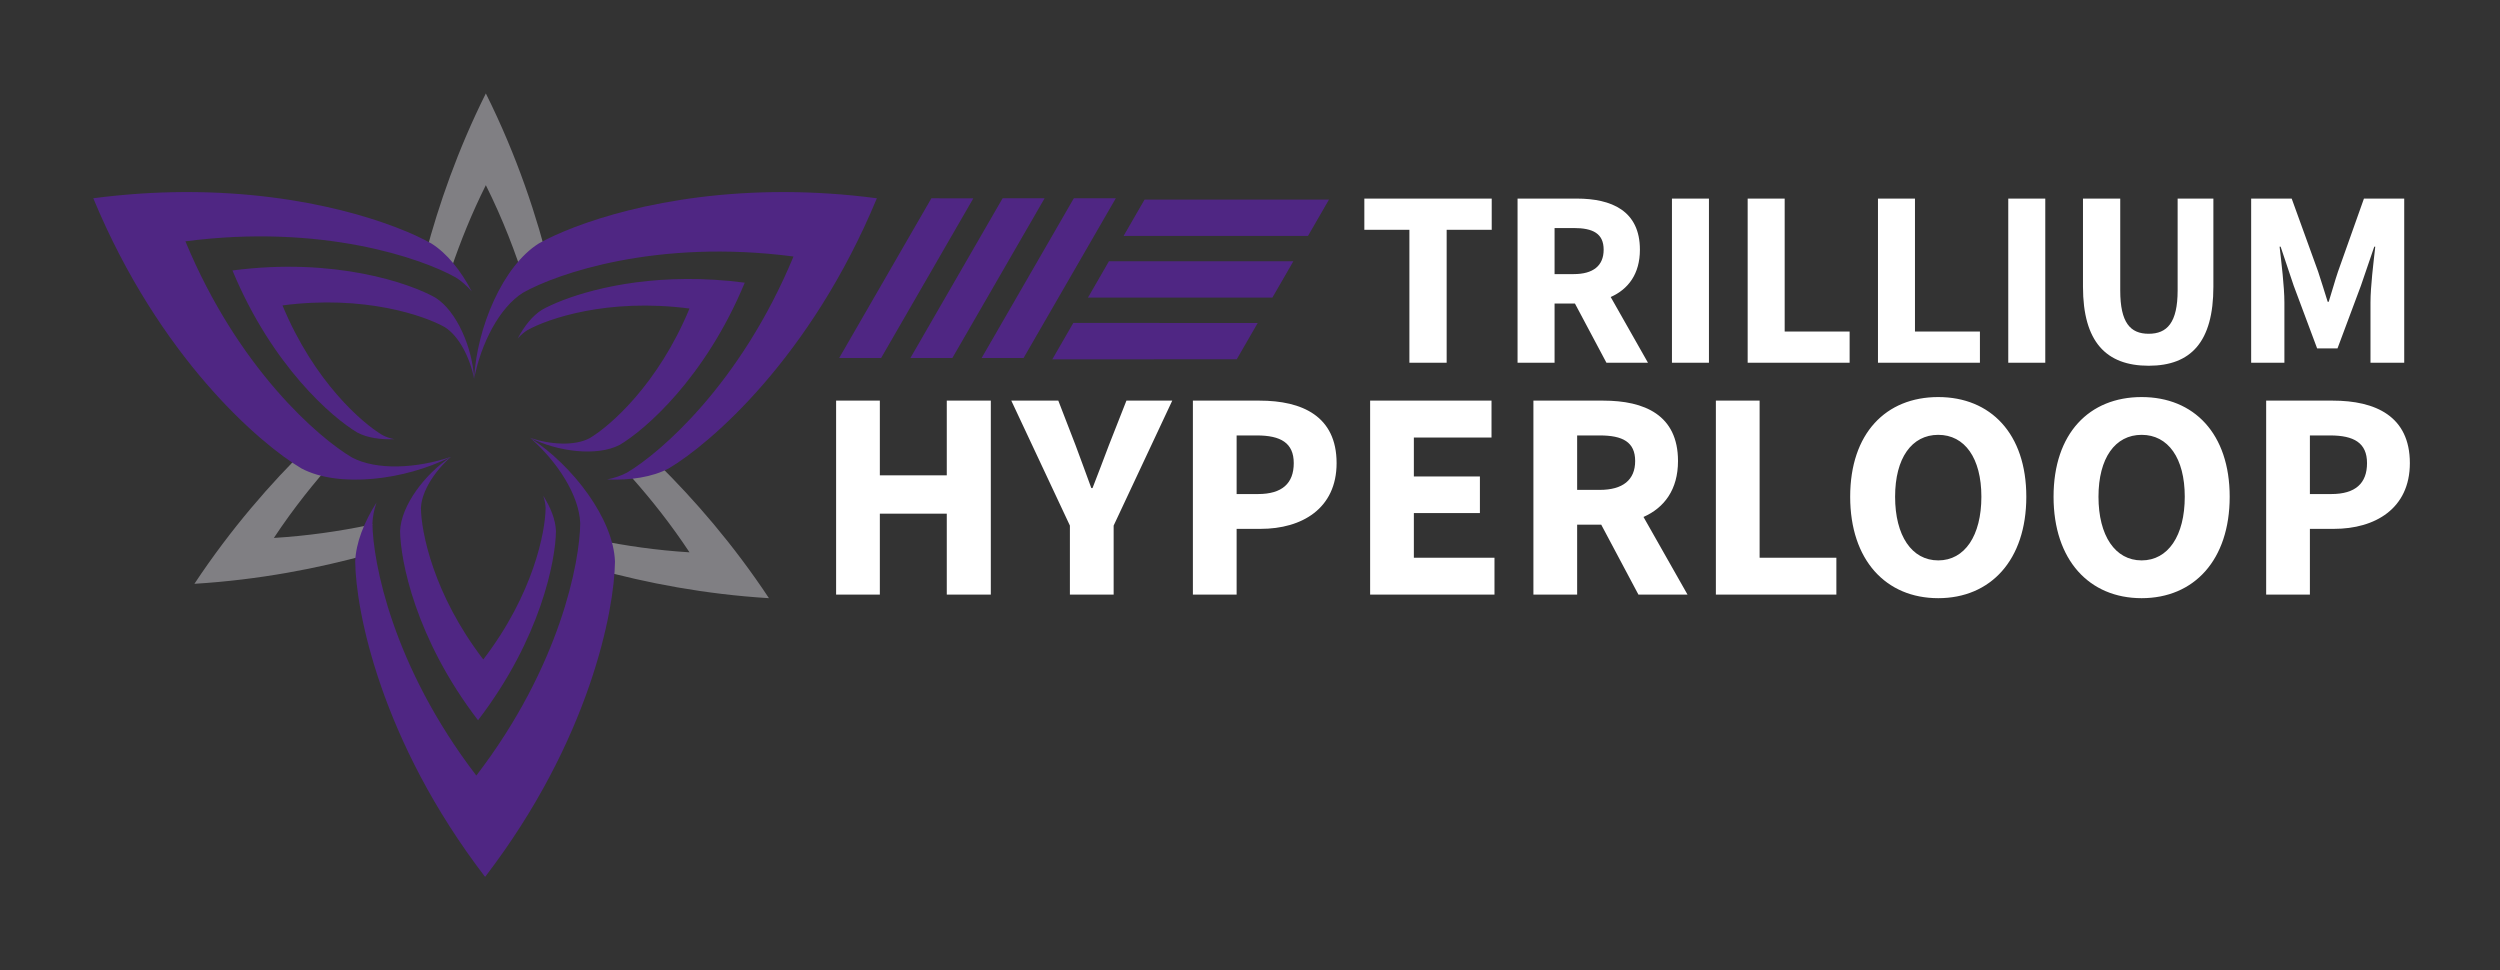 <?xml version="1.0" encoding="UTF-8" standalone="no"?>
<!-- Created with Inkscape (http://www.inkscape.org/) -->

<svg
   width="134mm"
   height="52mm"
   viewBox="0 0 134 52"
   version="1.1"
   id="svg1147"
   inkscape:version="1.1 (c4e8f9e, 2021-05-24)"
   sodipodi:docname="trilloop-full-path-dark.svg"
   xmlns:inkscape="http://www.inkscape.org/namespaces/inkscape"
   xmlns:sodipodi="http://sodipodi.sourceforge.net/DTD/sodipodi-0.dtd"
   xmlns="http://www.w3.org/2000/svg"
   xmlns:svg="http://www.w3.org/2000/svg">
  <rect x="0" y="0" width="134" height="52" fill="#333333" stroke="none"/>
  <sodipodi:namedview
     id="namedview1149"
     pagecolor="#ffffff"
     bordercolor="#666666"
     borderopacity="1.0"
     inkscape:pageshadow="2"
     inkscape:pageopacity="0.0"
     inkscape:pagecheckerboard="0"
     inkscape:document-units="mm"
     showgrid="false"
     inkscape:zoom="4.3994184"
     inkscape:cx="234.0082"
     inkscape:cy="105.12753"
     inkscape:window-width="3440"
     inkscape:window-height="1387"
     inkscape:window-x="0"
     inkscape:window-y="25"
     inkscape:window-maximized="1"
     inkscape:current-layer="text4209-1-5" />
  <defs
     id="defs1144" />
  <g
     inkscape:groupmode="layer"
     id="layer2"
     inkscape:label="Wordmark">
    <g
       inkscape:groupmode="layer"
       id="layer5"
       inkscape:label="WE">
      <path
         id="rect5213-1-2"
         style="fill:#4f2683;fill-opacity:1;stroke:none;stroke-width:0.728;stroke-linejoin:round"
         d="m 57.558,10.627 -4.943,8.561 h 2.249 l 4.943,-8.56 z m -3.818,8.9e-4 -4.943,8.561 h 2.249 l 4.944,-8.56 z m -3.818,9e-4 -4.943,8.561 h 2.248 l 4.944,-8.56 z m 11.426,0.069 -1.124,1.948 9.885,-9e-4 1.124,-1.947 z m -1.91,3.307 -1.124,1.948 9.885,-9e-4 1.124,-1.947 z m -1.91,3.306 -1.124,1.948 9.885,-9e-4 1.124,-1.947 z" />
    </g>
    <g
       inkscape:groupmode="layer"
       id="layer6"
       inkscape:label="Team">
      <g
         aria-label="TRILLIUM
"
         id="text4209-1-5"
         style="font-size:13.472px;line-height:1.25;letter-spacing:0px;stroke-width:0.459">
        <path
           id="path1868"
           style="font-weight:bold;font-family:'Source Sans Pro';-inkscape-font-specification:'Source Sans Pro Bold';text-align:end;text-anchor:end;stroke-width:1.736;fill:#ffffff"
           d="M 275.957 40.166 L 275.957 46.48 L 285.07 46.48 L 285.07 73.365 L 292.607 73.365 L 292.607 46.48 L 301.721 46.48 L 301.721 40.166 L 275.957 40.166 z M 306.947 40.166 L 306.947 73.365 L 314.434 73.365 L 314.434 61.4 L 318.557 61.4 L 324.922 73.365 L 333.324 73.365 L 325.787 60.076 C 329.351 58.498 331.695 55.392 331.695 50.504 C 331.695 42.611 325.941 40.166 318.914 40.166 L 306.947 40.166 z M 338.176 40.166 L 338.176 73.365 L 345.66 73.365 L 345.66 40.166 L 338.176 40.166 z M 353.49 40.166 L 353.49 73.365 L 374.113 73.365 L 374.113 67.051 L 360.977 67.051 L 360.977 40.166 L 353.49 40.166 z M 379.846 40.166 L 379.846 73.365 L 400.467 73.365 L 400.467 67.051 L 387.33 67.051 L 387.33 40.166 L 379.846 40.166 z M 406.199 40.166 L 406.199 73.365 L 413.686 73.365 L 413.686 40.166 L 406.199 40.166 z M 421.312 40.166 L 421.312 57.988 C 421.312 69.14 425.996 73.977 434.602 73.977 C 443.156 73.977 447.688 69.14 447.688 57.988 L 447.688 40.166 L 440.457 40.166 L 440.457 58.752 C 440.457 65.27 438.319 67.51 434.602 67.51 C 430.884 67.51 428.848 65.27 428.848 58.752 L 428.848 40.166 L 421.312 40.166 z M 455.328 40.166 L 455.328 73.365 L 462.051 73.365 L 462.051 61.195 C 462.051 57.936 461.438 53.1 461.082 49.893 L 461.287 49.893 L 463.934 57.785 L 468.67 70.463 L 472.795 70.463 L 477.529 57.785 L 480.229 49.893 L 480.432 49.893 C 480.075 53.1 479.465 57.936 479.465 61.195 L 479.465 73.365 L 486.287 73.365 L 486.287 40.166 L 478.141 40.166 L 472.896 54.934 C 472.235 56.869 471.674 59.006 471.012 61.043 L 470.809 61.043 C 470.147 59.006 469.535 56.869 468.873 54.934 L 463.527 40.166 L 455.328 40.166 z M 314.434 46.123 L 318.303 46.123 C 322.223 46.123 324.361 47.245 324.361 50.504 C 324.361 53.763 322.223 55.441 318.303 55.441 L 314.434 55.441 L 314.434 46.123 z M 392.037 80.311 C 381.446 80.311 374.225 87.653 374.225 100.471 C 374.225 113.288 381.446 120.99 392.037 120.99 C 402.628 120.99 409.85 113.288 409.85 100.471 C 409.85 87.713 402.628 80.311 392.037 80.311 z M 433.174 80.311 C 422.583 80.311 415.361 87.653 415.361 100.471 C 415.361 113.288 422.583 120.99 433.174 120.99 C 443.765 120.99 450.986 113.288 450.986 100.471 C 450.986 87.713 443.765 80.311 433.174 80.311 z M 169.115 81.033 L 169.115 120.268 L 177.961 120.268 L 177.961 103.9 L 191.5 103.9 L 191.5 120.268 L 200.406 120.268 L 200.406 81.033 L 191.5 81.033 L 191.5 96.137 L 177.961 96.137 L 177.961 81.033 L 169.115 81.033 z M 204.549 81.033 L 216.402 106.307 L 216.402 120.268 L 225.25 120.268 L 225.25 106.307 L 237.104 81.033 L 227.836 81.033 L 224.287 90.059 C 223.204 93.007 222.12 95.716 220.977 98.725 L 220.736 98.725 C 219.653 95.716 218.63 93.007 217.547 90.059 L 214.057 81.033 L 204.549 81.033 z M 241.279 81.033 L 241.279 120.268 L 250.125 120.268 L 250.125 106.969 L 255 106.969 C 263.304 106.969 270.346 102.877 270.346 93.67 C 270.346 84.162 263.365 81.033 254.76 81.033 L 241.279 81.033 z M 277.127 81.033 L 277.127 120.268 L 302.281 120.268 L 302.281 112.807 L 285.973 112.807 L 285.973 103.779 L 299.332 103.779 L 299.332 96.377 L 285.973 96.377 L 285.973 88.494 L 301.68 88.494 L 301.68 81.033 L 277.127 81.033 z M 310.154 81.033 L 310.154 120.268 L 319 120.268 L 319 106.127 L 323.875 106.127 L 331.396 120.268 L 341.326 120.268 L 332.42 104.562 C 336.632 102.697 339.4 99.025 339.4 93.248 C 339.4 83.921 332.599 81.033 324.295 81.033 L 310.154 81.033 z M 347.059 81.033 L 347.059 120.268 L 371.432 120.268 L 371.432 112.807 L 355.906 112.807 L 355.906 81.033 L 347.059 81.033 z M 458.363 81.033 L 458.363 120.268 L 467.209 120.268 L 467.209 106.969 L 472.084 106.969 C 480.388 106.969 487.428 102.877 487.428 93.67 C 487.428 84.162 480.447 81.033 471.842 81.033 L 458.363 81.033 z M 392.037 87.953 C 397.393 87.953 400.762 92.648 400.762 100.471 C 400.762 108.354 397.393 113.348 392.037 113.348 C 386.681 113.348 383.311 108.354 383.311 100.471 C 383.311 92.648 386.681 87.953 392.037 87.953 z M 433.174 87.953 C 438.53 87.953 441.898 92.648 441.898 100.471 C 441.898 108.354 438.53 113.348 433.174 113.348 C 427.818 113.348 424.447 108.354 424.447 100.471 C 424.447 92.648 427.818 87.953 433.174 87.953 z M 250.125 88.074 L 254.217 88.074 C 259.031 88.074 261.68 89.578 261.68 93.67 C 261.68 97.762 259.333 99.928 254.459 99.928 L 250.125 99.928 L 250.125 88.074 z M 319 88.074 L 323.574 88.074 C 328.208 88.074 330.734 89.397 330.734 93.248 C 330.734 97.099 328.208 99.086 323.574 99.086 L 319 99.086 L 319 88.074 z M 467.209 88.074 L 471.301 88.074 C 476.115 88.074 478.764 89.578 478.764 93.67 C 478.764 97.762 476.415 99.928 471.541 99.928 L 467.209 99.928 L 467.209 88.074 z "
           transform="scale(0.265)" />
      </g>
      <g
         aria-label="HYPERLOOP"
         id="text11476-4"
         style="font-size:15.922px;line-height:1.25;stroke-width:0.459" />
    </g>
  </g>
  <g
     inkscape:label="Trillium"
     inkscape:groupmode="layer"
     id="layer1">
    <g
       inkscape:groupmode="layer"
       id="layer4"
       inkscape:label="Gray">
      <path
         id="path1600-3-5-0-91"
         style="fill:#807f83;fill-opacity:1;fill-rule:nonzero;stroke-width:0.85"
         d="M 98.268 18.898 C 92.591 30.282 88.729 41.414 86.113 51.289 L 91.289 54.277 C 93.12 48.878 95.397 43.208 98.268 37.451 C 101.722 44.379 104.321 51.181 106.301 57.527 L 111.277 54.656 C 108.68 43.986 104.601 31.599 98.268 18.898 z M 62.361 90.299 C 54.813 97.676 46.688 106.955 39.324 118.082 C 52.456 117.28 64.409 114.938 74.482 112.143 L 74.482 106.234 C 68.614 107.449 62.204 108.389 55.393 108.805 C 59.365 102.802 63.613 97.508 67.812 92.859 L 62.361 92.859 L 62.361 90.299 z M 133.066 93.771 L 127.92 96.742 C 131.831 101.156 135.768 106.132 139.463 111.715 C 132.786 111.307 126.52 110.386 120.746 109.207 L 120.746 115.154 C 130.74 117.904 142.562 120.198 155.531 120.99 C 148.353 110.143 140.452 101.058 133.066 93.771 z M 75.445 106.037 C 75.382 106.051 75.317 106.063 75.254 106.076 L 75.447 106.076 C 75.447 106.064 75.445 106.049 75.445 106.037 z "
         transform="scale(0.265)" />
    </g>
    <g
       inkscape:groupmode="layer"
       id="layer3"
       inkscape:label="Purple">
      <path
         id="path1600-3-7-2-3-28"
         style="fill:#4f2683;fill-opacity:1;fill-rule:nonzero;stroke-width:0.279"
         d="M 9.881,10.295 C 8.349,10.301 6.718,10.401 5,10.627 c 3.539,8.535 8.93,13.164 11.157,14.48 2.008,1.065 5.549,0.63 8.015,-0.622 -1.823,0.624 -3.983,0.738 -5.308,0.035 -1.782,-1.053 -6.095,-4.756 -8.926,-11.584 7.329,-0.962 12.692,0.921 14.495,1.938 0.302,0.189 0.587,0.442 0.852,0.743 -0.58,-1.109 -1.322,-2.039 -2.166,-2.568 C 21.287,12.017 16.519,10.269 9.881,10.295 Z m 14.291,14.19 c -1.39,0.906 -2.678,2.615 -2.727,3.978 0.016,1.552 0.804,5.742 4.177,10.142 3.373,-4.399 4.161,-8.589 4.177,-10.142 -0.021,-0.598 -0.282,-1.261 -0.684,-1.895 0.077,0.228 0.122,0.452 0.13,0.666 -0.013,1.242 -0.643,4.594 -3.341,8.113 -2.699,-3.52 -3.329,-6.871 -3.342,-8.113 0.032,-0.899 0.74,-1.988 1.611,-2.748 z M 42.119,10.295 c -6.638,-0.026 -11.407,1.722 -13.238,2.754 -1.926,1.206 -3.32,4.49 -3.469,7.252 0.372,-1.891 1.352,-3.818 2.624,-4.614 1.803,-1.016 7.166,-2.9 14.495,-1.938 -2.831,6.828 -7.144,10.53 -8.926,11.584 -0.315,0.167 -0.676,0.288 -1.069,0.367 1.25,0.052 2.426,-0.125 3.307,-0.592 2.227,-1.317 7.618,-5.945 11.157,-14.48 C 45.282,10.401 43.651,10.301 42.119,10.295 Z M 25.413,20.301 c -0.089,-1.657 -0.926,-3.627 -2.082,-4.351 -1.352,-0.762 -5.375,-2.175 -10.871,-1.453 2.123,5.121 5.358,7.898 6.694,8.688 0.528,0.28 1.234,0.386 1.984,0.355 -0.236,-0.047 -0.452,-0.12 -0.641,-0.22 -1.069,-0.632 -3.657,-2.854 -5.356,-6.95 4.397,-0.577 7.615,0.553 8.697,1.163 0.763,0.478 1.352,1.634 1.575,2.768 z m 11.349,-5.347 c -3.864,0.024 -6.637,1.045 -7.714,1.652 -0.507,0.317 -0.952,0.876 -1.3,1.541 0.159,-0.181 0.33,-0.333 0.512,-0.446 1.082,-0.61 4.299,-1.74 8.697,-1.163 -1.699,4.097 -4.286,6.318 -5.355,6.95 -0.795,0.422 -2.091,0.353 -3.185,-0.021 1.48,0.751 3.604,1.012 4.808,0.373 1.336,-0.79 4.571,-3.567 6.694,-8.688 -1.117,-0.147 -2.172,-0.205 -3.157,-0.199 z m -8.346,8.514 c 1.452,1.267 2.63,3.08 2.684,4.58 -0.021,2.07 -1.072,7.656 -5.569,13.522 -4.498,-5.866 -5.548,-11.452 -5.569,-13.522 0.013,-0.356 0.089,-0.73 0.217,-1.109 -0.67,1.057 -1.105,2.164 -1.14,3.16 0.027,2.587 1.34,9.57 6.962,16.902 5.622,-7.332 6.935,-14.315 6.962,-16.902 -0.082,-2.271 -2.229,-5.12 -4.546,-6.63 z" />
    </g>
  </g>
</svg>
